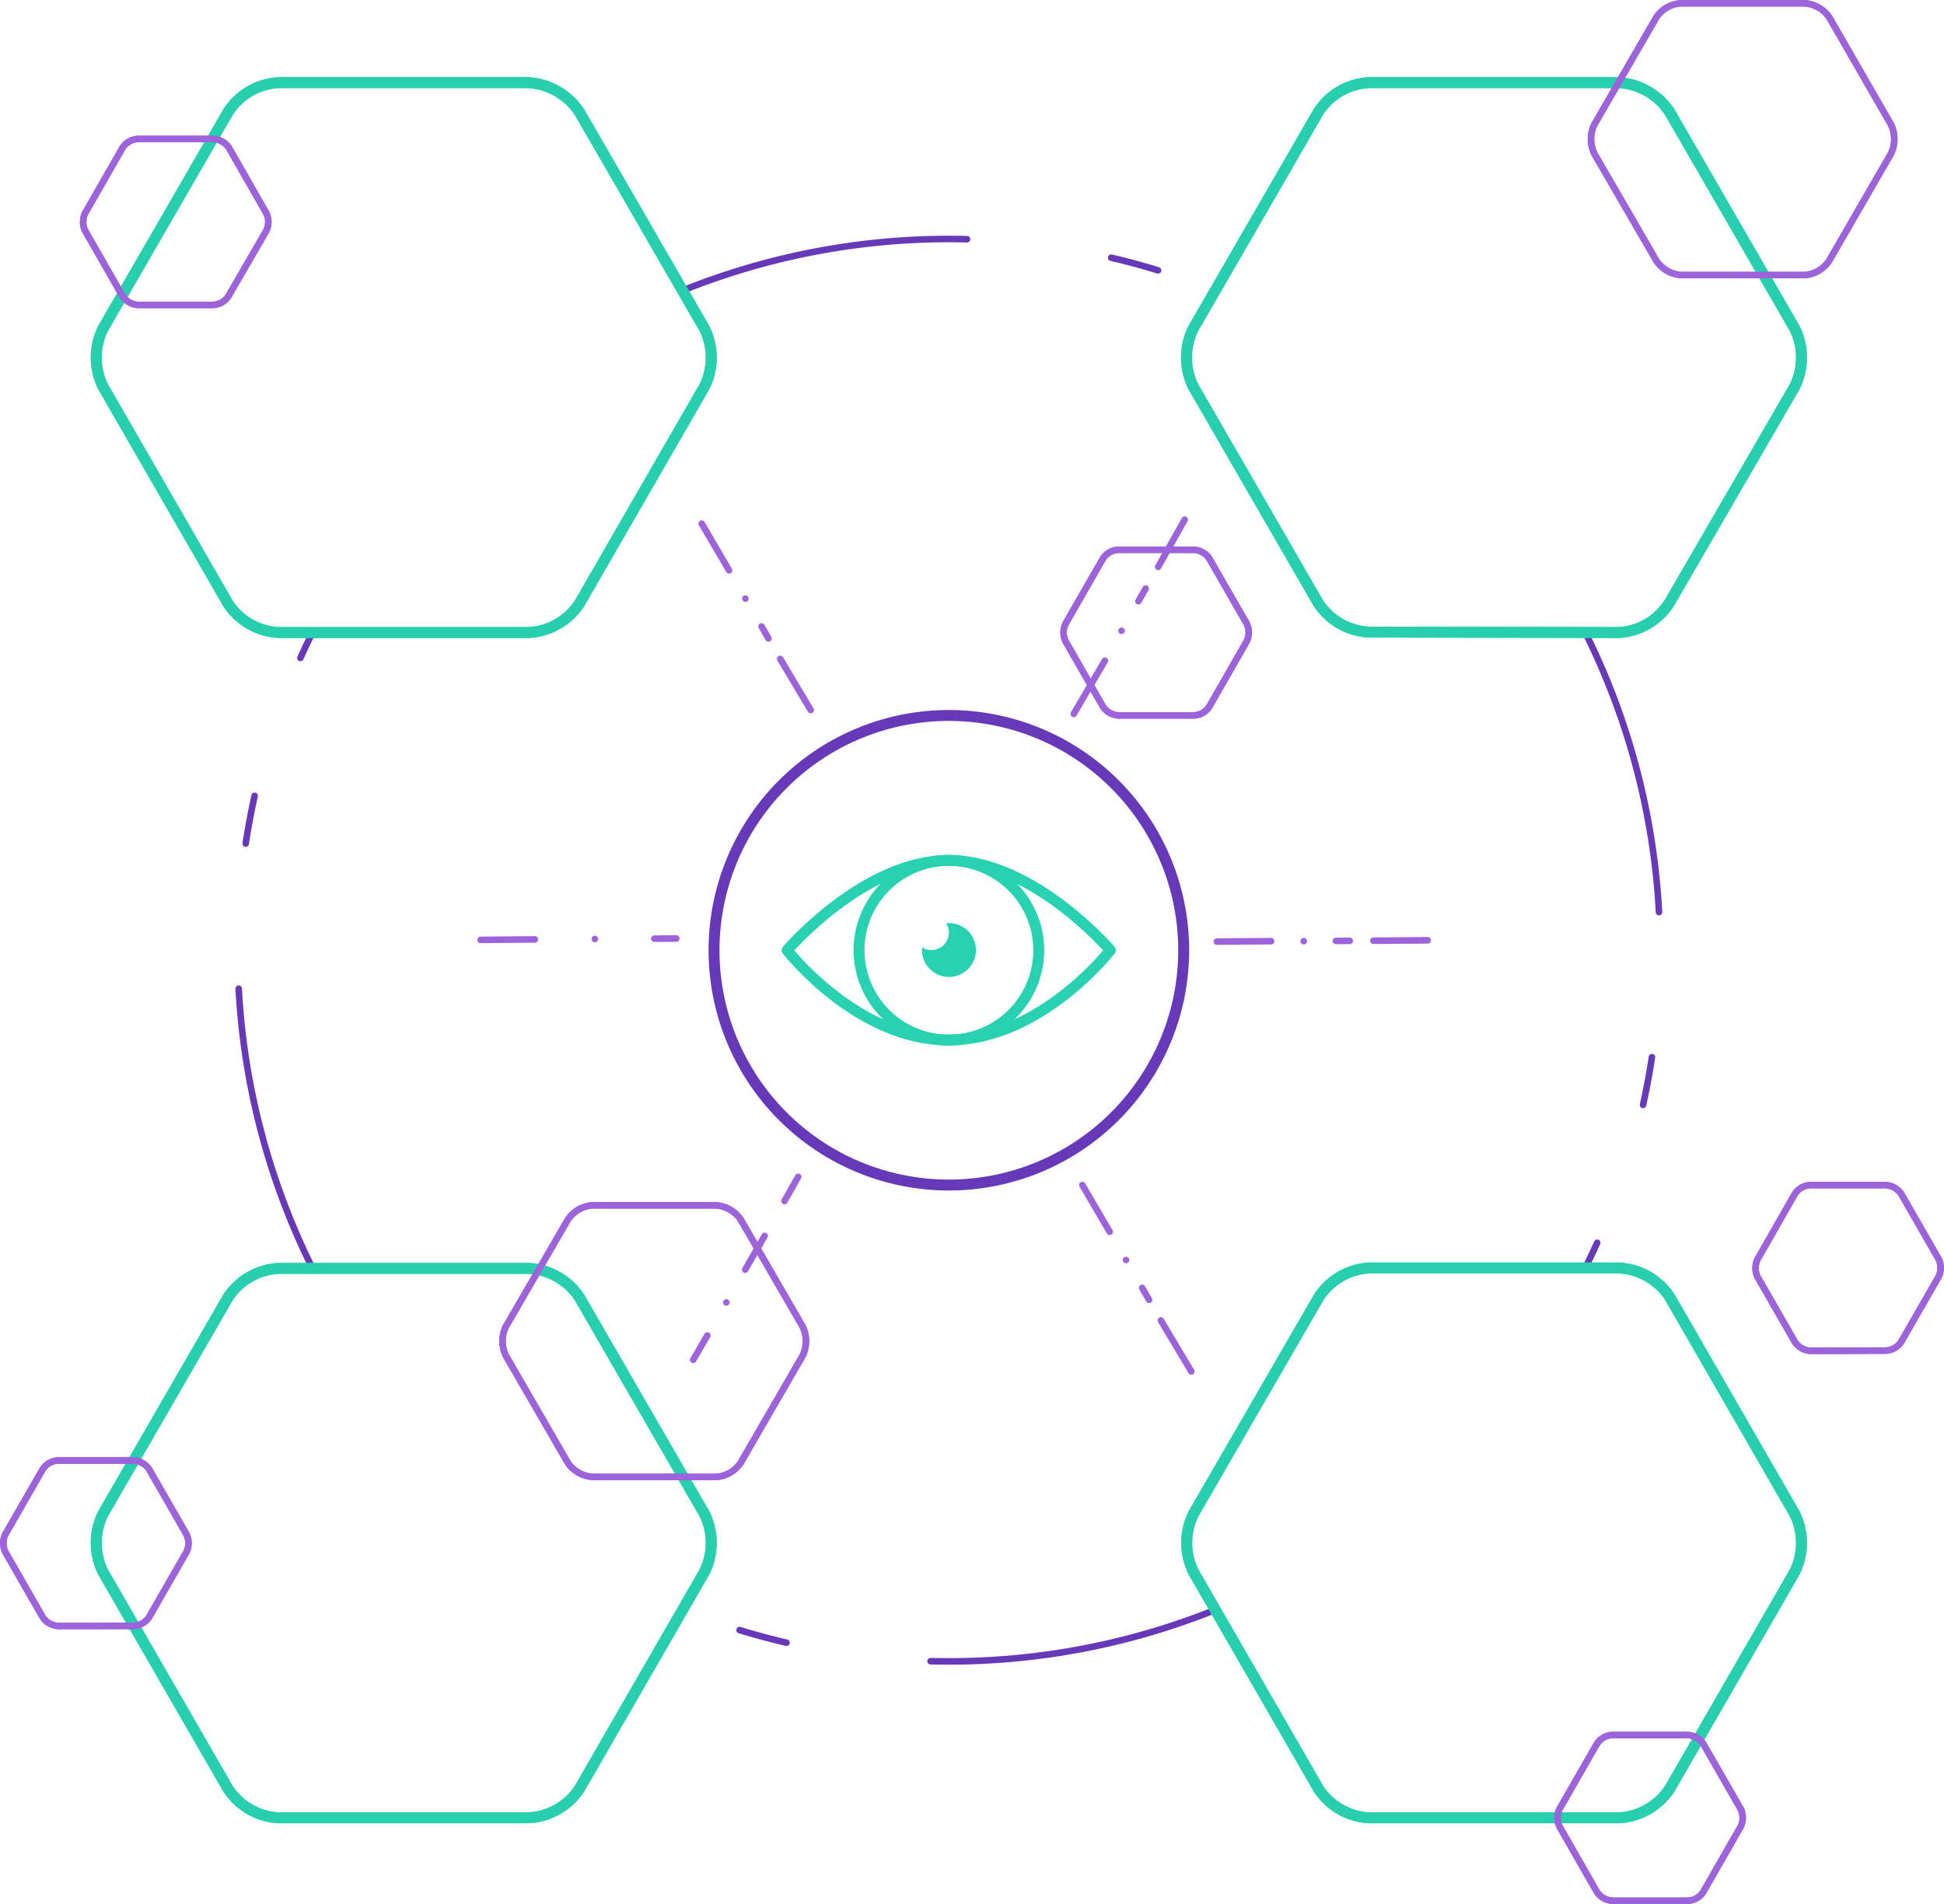 <svg xmlns="http://www.w3.org/2000/svg" viewBox="0 0 445.14 436.06"><defs><style>.cls-1,.cls-10,.cls-2,.cls-3,.cls-4,.cls-5,.cls-6,.cls-7,.cls-8,.cls-9{fill:none;stroke-linecap:round;stroke-linejoin:round}.cls-1,.cls-4{stroke:#6738b8}.cls-1,.cls-3,.cls-5,.cls-6,.cls-7,.cls-8,.cls-9{stroke-width:1.5px}.cls-1{stroke-dasharray:66.68 22.23 0 11.11 11.11 33.34}.cls-2{stroke:#28cfaf}.cls-10,.cls-2,.cls-4{stroke-width:2.5px}.cls-3,.cls-5,.cls-6,.cls-7,.cls-8,.cls-9{stroke:#9c63db}.cls-5{stroke-dasharray:0 13.62 5.84 9.73}.cls-6{stroke-dasharray:0 8.67 8.92 8.92}.cls-7{stroke-dasharray:0 7.37 3.16 5.26}.cls-8{stroke-dasharray:0 7.79 3.34 5.57}.cls-9{stroke-dasharray:0 7.38 3.16 5.27}.cls-10{stroke:#28d1b1}.cls-11{fill:#28d1b1}</style></defs><title>insights-real_time_1</title><g id="Layer_2" data-name="Layer 2"><g id="insights-real_time_1"><path d="M156.27,66.55a163.39,163.39,0,0,1,122,0" class="cls-1"/><path d="M71.55,290.46a163.24,163.24,0,0,1,0-145.59" class="cls-1"/><path d="M278.26,368.7a163.52,163.52,0,0,1-121.73.1" class="cls-1"/><path d="M363,144.85a163.22,163.22,0,0,1,0,145.52" class="cls-1"/><g id="_Group_2" data-name="Group 2"><path id="_Path_3" d="M370.62,144.86a14.68,14.68,0,0,0,11.62-6.77l28.68-49.48a15,15,0,0,0,0-13.43L382.34,25.69a15,15,0,0,0-11.72-6.76H313.46a14.65,14.65,0,0,0-11.61,6.76L273.27,75.18a15,15,0,0,0,0,13.43l28.58,49.48a14.71,14.71,0,0,0,11.61,6.67Z" class="cls-2" data-name="Path 3"/><path id="_Path_4" d="M370.62,144.86a14.68,14.68,0,0,0,11.62-6.77l28.68-49.48a15,15,0,0,0,0-13.43L382.34,25.69a15,15,0,0,0-11.72-6.76H313.46a14.65,14.65,0,0,0-11.61,6.76L273.27,75.18a15,15,0,0,0,0,13.43l28.58,49.48a14.71,14.71,0,0,0,11.61,6.67Z" class="cls-2" data-name="Path 4"/></g><g id="_Group_3" data-name="Group 3"><path id="_Path_5" d="M121.08,144.86a14.84,14.84,0,0,0,11.61-6.66l28.58-49.59a15,15,0,0,0,0-13.43L132.69,25.69a15.1,15.1,0,0,0-11.61-6.76H63.82A14.67,14.67,0,0,0,52.2,25.69L23.62,75.18a15,15,0,0,0,0,13.43L52.2,138.2a14.74,14.74,0,0,0,11.62,6.66Z" class="cls-2" data-name="Path 5"/><path id="_Path_6" d="M121.08,144.86a14.84,14.84,0,0,0,11.61-6.66l28.58-49.59a15,15,0,0,0,0-13.43L132.69,25.69a15.1,15.1,0,0,0-11.61-6.76H63.82A14.67,14.67,0,0,0,52.2,25.69L23.62,75.18a15,15,0,0,0,0,13.43L52.2,138.2a14.74,14.74,0,0,0,11.62,6.66Z" class="cls-2" data-name="Path 6"/></g><g id="_Group_4" data-name="Group 4"><path id="_Path_7" d="M121.08,416.32a14.82,14.82,0,0,0,11.61-6.67l28.58-49.58a15,15,0,0,0,0-13.43l-28.58-49.49a14.85,14.85,0,0,0-11.61-6.66H63.82a14.83,14.83,0,0,0-11.62,6.66L23.62,346.64a15,15,0,0,0,0,13.43L52.2,409.65a14.73,14.73,0,0,0,11.62,6.67Z" class="cls-2" data-name="Path 7"/><path id="_Path_8" d="M121.08,416.32a14.82,14.82,0,0,0,11.61-6.67l28.58-49.58a15,15,0,0,0,0-13.43l-28.58-49.49a14.85,14.85,0,0,0-11.61-6.66H63.82a14.83,14.83,0,0,0-11.62,6.66L23.62,346.64a15,15,0,0,0,0,13.43L52.2,409.65a14.73,14.73,0,0,0,11.62,6.67Z" class="cls-2" data-name="Path 8"/></g><g id="_Group_5" data-name="Group 5"><path id="_Path_9" d="M370.72,416.32a14.84,14.84,0,0,0,11.62-6.67l28.58-49.58a15,15,0,0,0,0-13.43l-28.58-49.59a14.87,14.87,0,0,0-11.62-6.66H313.56A14.81,14.81,0,0,0,302,297.05l-28.68,49.59a15,15,0,0,0,0,13.43l28.58,49.58a14.71,14.71,0,0,0,11.61,6.67Z" class="cls-2" data-name="Path 9"/><path id="_Path_10" d="M370.72,416.32a14.84,14.84,0,0,0,11.62-6.67l28.58-49.58a15,15,0,0,0,0-13.43l-28.58-49.59a14.87,14.87,0,0,0-11.62-6.66H313.56A14.81,14.81,0,0,0,302,297.05l-28.68,49.59a15,15,0,0,0,0,13.43l28.58,49.58a14.71,14.71,0,0,0,11.61,6.67Z" class="cls-2" data-name="Path 10"/></g><path d="M414.55,309.37a4.59,4.59,0,0,1-3.53-2l-8.59-14.94a4.76,4.76,0,0,1,0-4L411,273.42a4.44,4.44,0,0,1,3.53-2h17.27a4.63,4.63,0,0,1,3.54,2l8.58,14.95a4.69,4.69,0,0,1,0,4l-8.58,14.94a4.47,4.47,0,0,1-3.54,2Z" class="cls-3"/><path d="M414.55,309.37a4.59,4.59,0,0,1-3.53-2l-8.59-14.94a4.76,4.76,0,0,1,0-4L411,273.42a4.44,4.44,0,0,1,3.53-2h17.27a4.63,4.63,0,0,1,3.54,2l8.58,14.95a4.69,4.69,0,0,1,0,4l-8.58,14.94a4.47,4.47,0,0,1-3.54,2Z" class="cls-3"/><path d="M369.21,435.31a4.63,4.63,0,0,1-3.54-2l-8.58-15a4.69,4.69,0,0,1,0-4l8.58-14.95a4.47,4.47,0,0,1,3.54-2h17.27a4.61,4.61,0,0,1,3.53,2l8.59,14.95a4.76,4.76,0,0,1,0,4l-8.59,15a4.44,4.44,0,0,1-3.53,2Z" class="cls-3"/><path d="M369.21,435.31a4.63,4.63,0,0,1-3.54-2l-8.58-15a4.69,4.69,0,0,1,0-4l8.58-14.95a4.47,4.47,0,0,1,3.54-2h17.27a4.61,4.61,0,0,1,3.53,2l8.59,14.95a4.76,4.76,0,0,1,0,4l-8.59,15a4.44,4.44,0,0,1-3.53,2Z" class="cls-3"/><path d="M13.32,372.39a4.61,4.61,0,0,1-3.53-2L1.2,355.42a4.76,4.76,0,0,1,0-4l8.59-14.94a4.44,4.44,0,0,1,3.53-2H30.59a4.61,4.61,0,0,1,3.54,2l8.58,14.94a4.69,4.69,0,0,1,0,4l-8.58,14.95a4.45,4.45,0,0,1-3.54,2Z" class="cls-3"/><path d="M13.32,372.39a4.61,4.61,0,0,1-3.53-2L1.2,355.42a4.76,4.76,0,0,1,0-4l8.59-14.94a4.44,4.44,0,0,1,3.53-2H30.59a4.61,4.61,0,0,1,3.54,2l8.58,14.94a4.69,4.69,0,0,1,0,4l-8.58,14.95a4.45,4.45,0,0,1-3.54,2Z" class="cls-3"/><path d="M31.6,69.83a4.59,4.59,0,0,1-3.53-2l-8.59-15a4.76,4.76,0,0,1,0-4l8.59-15a4.44,4.44,0,0,1,3.53-2H48.87a4.63,4.63,0,0,1,3.54,2l8.58,15a4.69,4.69,0,0,1,0,4l-8.69,15a4.44,4.44,0,0,1-3.53,2Z" class="cls-3"/><path d="M31.6,69.83a4.59,4.59,0,0,1-3.53-2l-8.59-15a4.76,4.76,0,0,1,0-4l8.59-15a4.44,4.44,0,0,1,3.53-2H48.87a4.63,4.63,0,0,1,3.54,2l8.58,15a4.69,4.69,0,0,1,0,4l-8.69,15a4.44,4.44,0,0,1-3.53,2Z" class="cls-3"/><path d="M256.1,163.85a4.59,4.59,0,0,1-3.53-2l-8.59-15a4.76,4.76,0,0,1,0-4l8.59-14.94a4.41,4.41,0,0,1,3.53-2h17.27a4.56,4.56,0,0,1,3.53,2l8.59,14.94a4.76,4.76,0,0,1,0,4l-8.59,15a4.44,4.44,0,0,1-3.53,2Z" class="cls-3"/><path d="M256.1,163.85a4.59,4.59,0,0,1-3.53-2l-8.59-15a4.76,4.76,0,0,1,0-4l8.59-14.94a4.41,4.41,0,0,1,3.53-2h17.27a4.56,4.56,0,0,1,3.53,2l8.59,14.94a4.76,4.76,0,0,1,0,4l-8.59,15a4.44,4.44,0,0,1-3.53,2Z" class="cls-3"/><path d="M135.72,338.25a7.46,7.46,0,0,1-5.75-3.33l-14.14-24.44a7.7,7.7,0,0,1,0-6.66L130,279.38a7.3,7.3,0,0,1,5.75-3.33H163.9a7.46,7.46,0,0,1,5.75,3.33l14.14,24.44a7.7,7.7,0,0,1,0,6.66l-14.14,24.44a7.3,7.3,0,0,1-5.75,3.33Z" class="cls-3"/><path d="M135.72,338.25a7.46,7.46,0,0,1-5.75-3.33l-14.14-24.44a7.7,7.7,0,0,1,0-6.66L130,279.38a7.3,7.3,0,0,1,5.75-3.33H163.9a7.46,7.46,0,0,1,5.75,3.33l14.14,24.44a7.7,7.7,0,0,1,0,6.66l-14.14,24.44a7.3,7.3,0,0,1-5.75,3.33Z" class="cls-3"/><path d="M385,63a7.49,7.49,0,0,1-5.75-3.33L365.07,35.19a7.72,7.72,0,0,1,0-6.67L379.21,4.08A7.3,7.3,0,0,1,385,.75h28.18a7.46,7.46,0,0,1,5.75,3.33L433,28.52a7.72,7.72,0,0,1,0,6.67L418.89,59.63A7.33,7.33,0,0,1,413.14,63Z" class="cls-3"/><path d="M385,63a7.49,7.49,0,0,1-5.75-3.33L365.07,35.19a7.72,7.72,0,0,1,0-6.67L379.21,4.08A7.3,7.3,0,0,1,385,.75h28.18a7.46,7.46,0,0,1,5.75,3.33L433,28.52a7.72,7.72,0,0,1,0,6.67L418.89,59.63A7.33,7.33,0,0,1,413.14,63Z" class="cls-3"/><path d="M163.5,217.62a53.77,53.77,0,1,1,53.77,53.78A53.77,53.77,0,0,1,163.5,217.62Z" class="cls-4"/><g id="_Group_7" data-name="Group 7"><line x1="110.05" x2="122.47" y1="215.25" y2="215.15" class="cls-3"/><line x1="136.21" x2="154.85" y1="215.05" y2="214.95" class="cls-5"/></g><g id="_Group_" data-name="Group"><line x1="158.74" x2="161.97" y1="311.42" y2="305.86" class="cls-3"/><line x1="166.31" x2="177.42" y1="298.29" y2="279" class="cls-6"/><line x1="179.64" x2="182.77" y1="275.06" y2="269.51" class="cls-3"/></g><g id="_Group_2-2" data-name="Group 2"><line x1="278.64" x2="291.06" y1="215.65" y2="215.55" class="cls-3"/><line x1="298.53" x2="311.86" y1="215.55" y2="215.45" class="cls-7"/><line x1="314.49" x2="326.91" y1="215.45" y2="215.35" class="cls-3"/></g><g id="_Group_4-2" data-name="Group 4"><line x1="245.87" x2="252.99" y1="163.5" y2="151.32" class="cls-3"/><line x1="256.82" x2="263.79" y1="144.46" y2="132.24" class="cls-8"/><line x1="265.21" x2="271.27" y1="129.81" y2="119.01" class="cls-3"/></g><g id="_Group_15" data-name="Group 15"><line x1="160.68" x2="166.94" y1="119.92" y2="130.62" class="cls-3"/><line x1="170.68" x2="177.35" y1="137.09" y2="148.6" class="cls-9"/><line x1="178.66" x2="185.63" y1="150.92" y2="162.61" class="cls-3"/></g><g id="_Group_15-2" data-name="Group 15"><line x1="247.84" x2="254.1" y1="271.4" y2="282.11" class="cls-3"/><line x1="257.83" x2="264.5" y1="288.57" y2="300.08" class="cls-9"/><line x1="265.81" x2="272.78" y1="302.4" y2="314.09" class="cls-3"/></g><path d="M180.24,217.62s17.56-20.57,37-20.57,37,20.57,37,20.57-15.91,20.57-37,20.57S180.24,217.62,180.24,217.62Z" class="cls-10"/><path d="M202.73,203.08a20.57,20.57,0,1,1,0,29.09A20.57,20.57,0,0,1,202.73,203.08Z" class="cls-10"/><path d="M217.27,211.45c-.21,0-.42,0-.62,0a3.93,3.93,0,0,1,.62,2.12,4,4,0,0,1-6.14,3.39c0,.2,0,.41,0,.62a6.17,6.17,0,1,0,6.17-6.17Z" class="cls-11"/></g></g></svg>